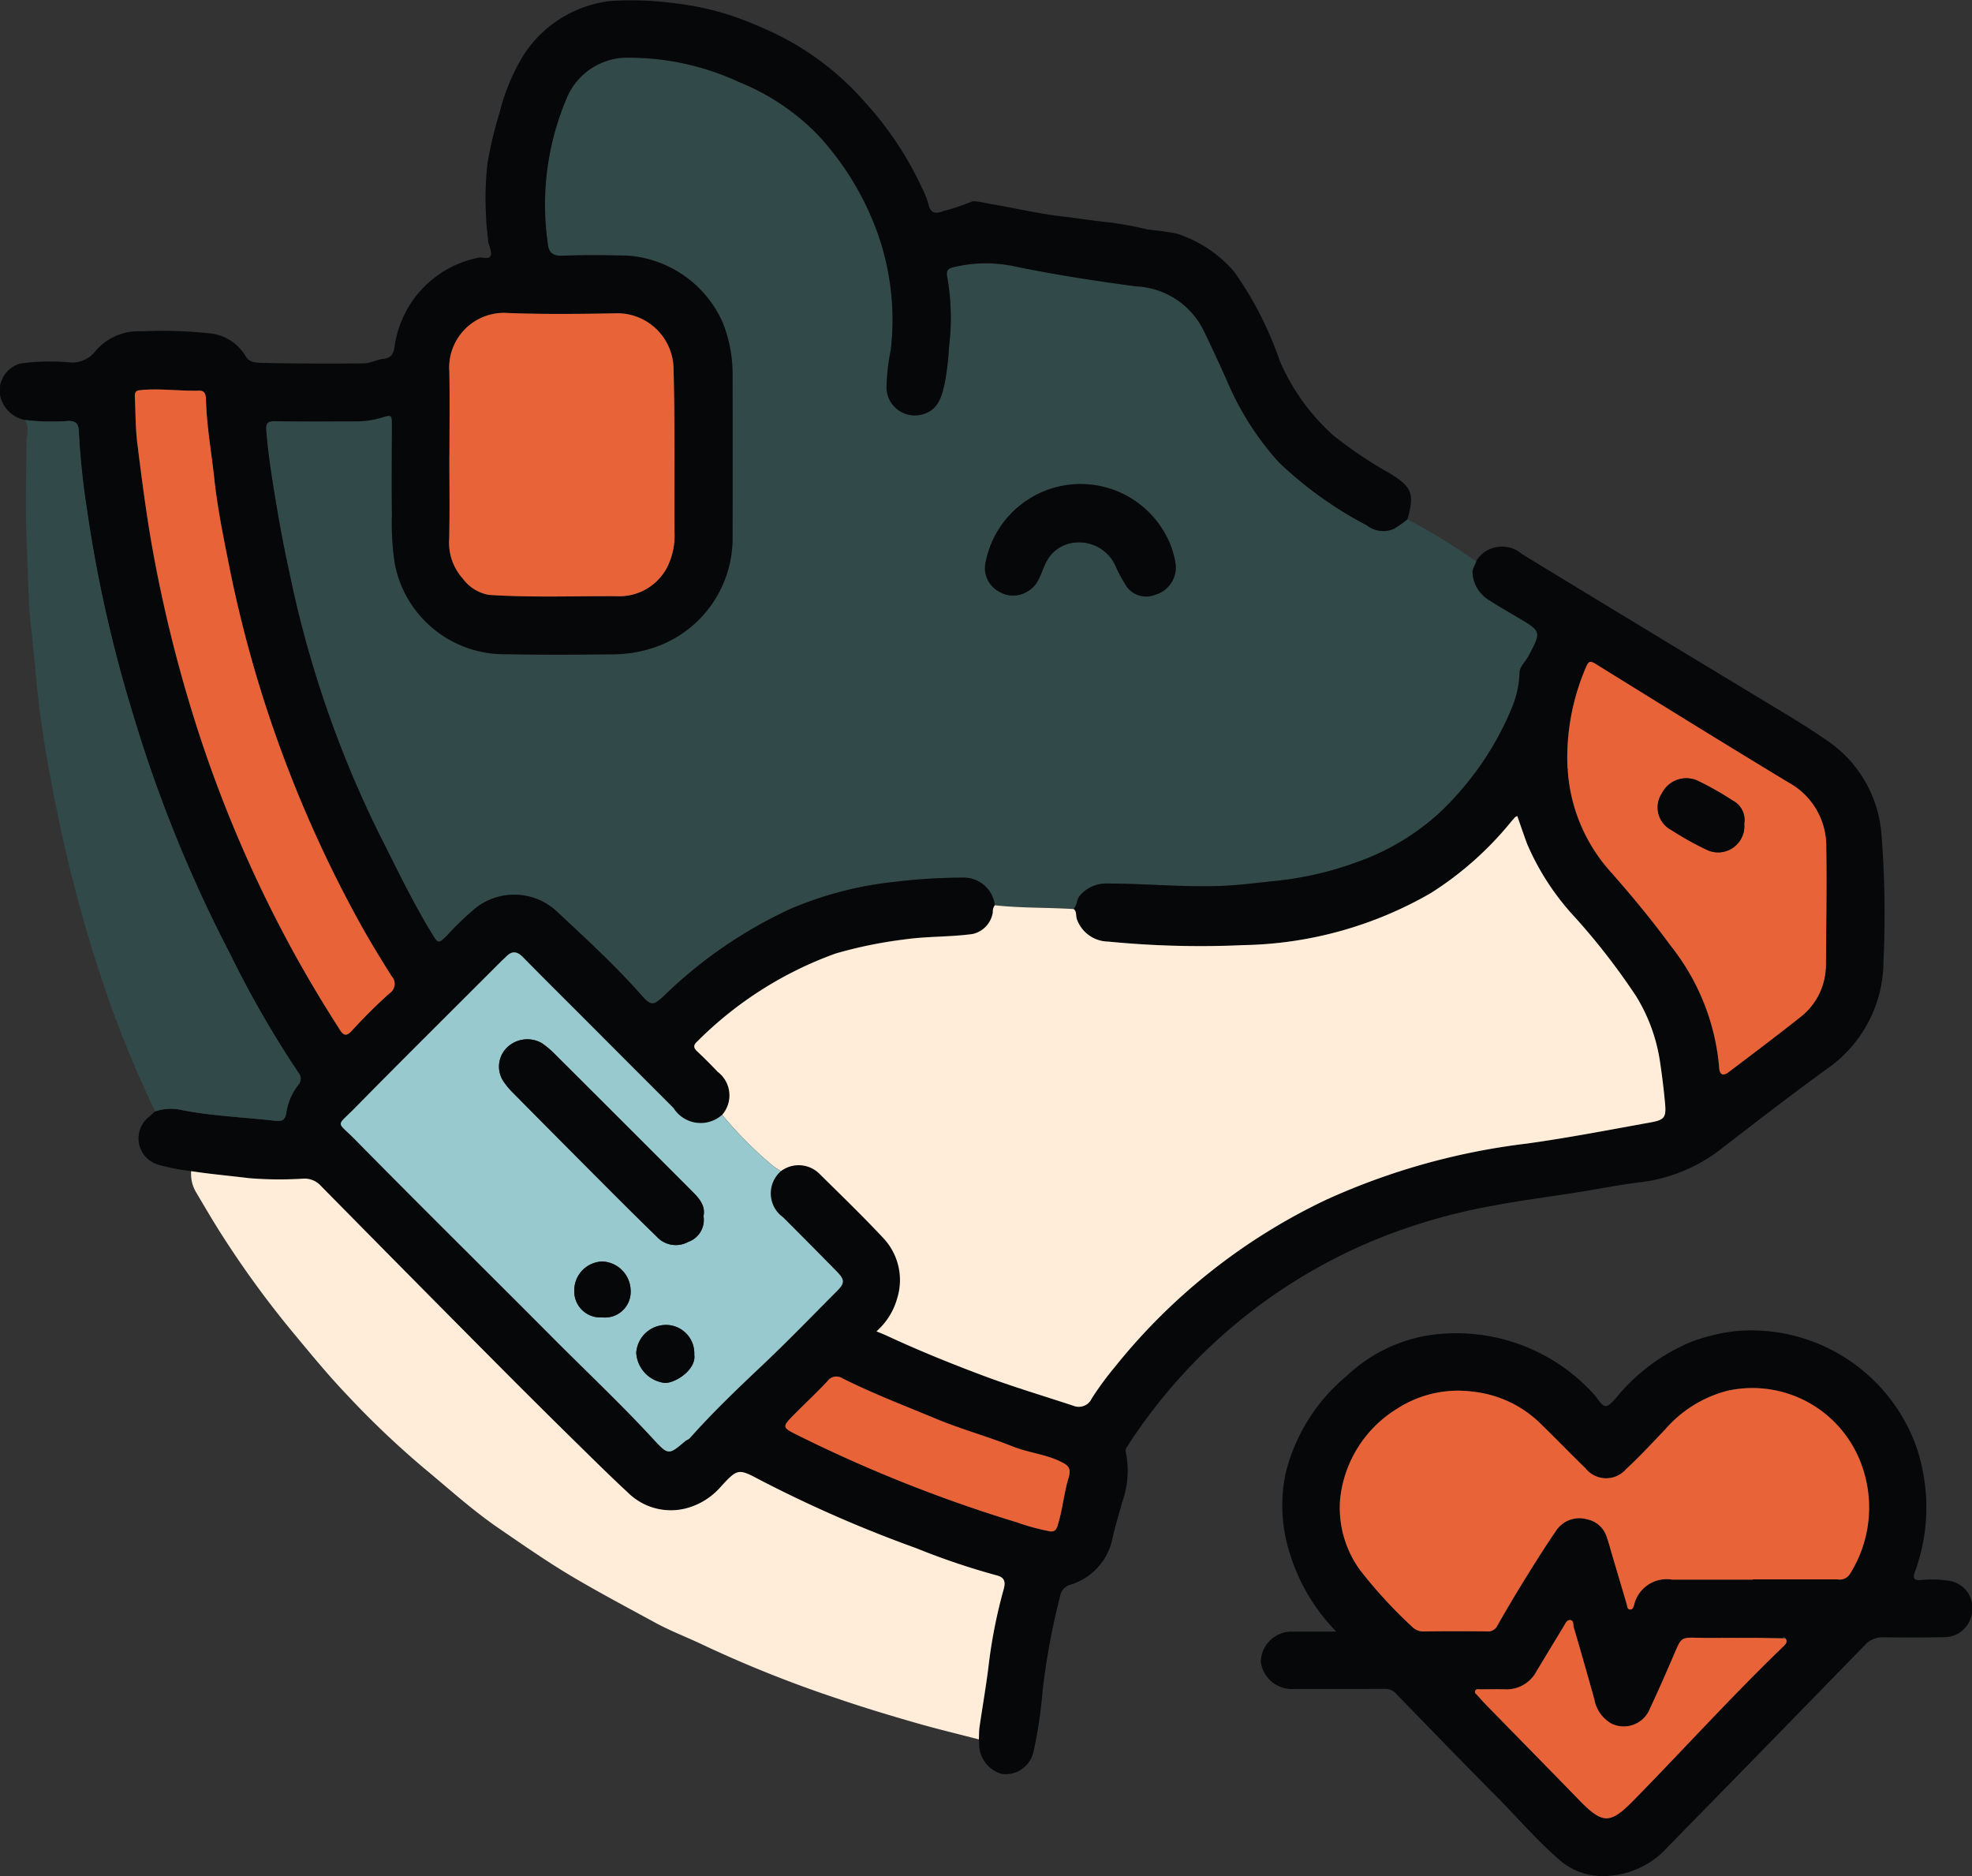 <svg id="Grupo_1071869" data-name="Grupo 1071869" xmlns="http://www.w3.org/2000/svg" xmlns:xlink="http://www.w3.org/1999/xlink" width="112.231" height="106.759" viewBox="0 0 112.231 106.759">
  <rect x="0" y="0" width="112.231" height="106.759" fill="#333333" stroke="none"/>
  <defs>
    <clipPath id="clip-path">
      <rect id="Rectángulo_376469" data-name="Rectángulo 376469" width="112.231" height="106.759" fill="none"/>
    </clipPath>
  </defs>
  <g id="Grupo_1071868" data-name="Grupo 1071868" clip-path="url(#clip-path)">
    <path id="Trazado_816109" data-name="Trazado 816109" d="M99.375,33.732a32.892,32.892,0,0,1,3.83,2.343c.023.016.07,0,.106,0-.044.245-.244.424-.226.708a1.95,1.95,0,0,0,.971,1.563c.534.349,1.091.662,1.639.989,1.314.782,1.3.776.595,2.139-.172.331-.52.641-.529.959a5.686,5.686,0,0,1-.466,2.092,17.256,17.256,0,0,1-4.194,6,13.708,13.708,0,0,1-4.561,2.7,18.857,18.857,0,0,1-4.651,1.08c-1.042.106-2.08.249-3.131.287-2.169.079-4.33-.139-6.5-.137a1.944,1.944,0,0,0-1.518.692c-.212.223-.138.557-.367.754-1.493-.1-2.993-.051-4.483-.216a1.777,1.777,0,0,0-1.748-1.564,32.686,32.686,0,0,0-3.93.237A20.581,20.581,0,0,0,64.258,55.9a25.848,25.848,0,0,0-7.187,4.939c-.638.6-.752.582-1.34-.084-1.49-1.688-3.153-3.2-4.793-4.735a3.553,3.553,0,0,0-4.582-.179,17.093,17.093,0,0,0-1.621,1.552c-.51.5-.513.514-.886-.1-1.132-1.855-2.062-3.818-3.042-5.754A61.571,61.571,0,0,1,35.753,36.8c-.246-1.123-.472-2.251-.664-3.384-.267-1.571-.535-3.144-.663-4.736-.033-.412.077-.538.5-.532,1.535.023,3.07.008,4.606.01a4.911,4.911,0,0,0,1.455-.211c.57-.176.593-.167.592.41,0,1.718-.018,3.436,0,5.153a15.272,15.272,0,0,0,.161,2.726,6.343,6.343,0,0,0,6.368,5.172c2.028.043,4.058.029,6.086.006a7.34,7.34,0,0,0,2.556-.476,6.547,6.547,0,0,0,4.217-6.145q.015-4.632,0-9.264a7.918,7.918,0,0,0-.559-2.989,6.423,6.423,0,0,0-5.452-3.813c-1.224-.024-2.45-.04-3.673.007-.575.022-.79-.2-.835-.725a15.438,15.438,0,0,1,1.064-8.2,3.729,3.729,0,0,1,3.6-2.343,14.9,14.9,0,0,1,6.238,1.392,13.026,13.026,0,0,1,4.505,3.036,16.281,16.281,0,0,1,3.017,4.664,14.741,14.741,0,0,1,1.1,7.538,11.556,11.556,0,0,0-.242,2.169,1.61,1.61,0,0,0,2.18,1.454c.79-.286.955-.988,1.122-1.675a15.038,15.038,0,0,0,.25-2.1,13.387,13.387,0,0,0-.1-4.018c-.055-.269-.007-.444.3-.524a7.837,7.837,0,0,1,3.658-.035c2.245.457,4.516.808,6.788,1.11a4.517,4.517,0,0,1,3.842,2.5q.665,1.381,1.294,2.779a16.445,16.445,0,0,0,3,4.742,22.033,22.033,0,0,0,5.01,3.586,1.5,1.5,0,0,0,1.545.187,8.1,8.1,0,0,0,.754-.532M80.5,35.051a2.273,2.273,0,0,1,2.253,1.319,7.751,7.751,0,0,0,.531,1.01,1.364,1.364,0,0,0,1.719.649,1.616,1.616,0,0,0,1.178-1.743,4.959,4.959,0,0,0-.448-1.453,5.51,5.51,0,0,0-10.374,1.378,1.515,1.515,0,0,0,.769,1.635,1.554,1.554,0,0,0,1.707-.061c.561-.359.669-.974.927-1.5A2.03,2.03,0,0,1,80.5,35.051" transform="translate(-19.277 -4.179)" fill="#314948"/>
    <path id="Trazado_816110" data-name="Trazado 816110" d="M80.1,29.553a8.247,8.247,0,0,1-.754.532A1.5,1.5,0,0,1,77.8,29.9a22.042,22.042,0,0,1-5.01-3.586,16.454,16.454,0,0,1-3-4.742q-.628-1.4-1.294-2.778a4.517,4.517,0,0,0-3.842-2.5c-2.272-.3-4.543-.653-6.788-1.111a7.843,7.843,0,0,0-3.658.036c-.3.08-.351.255-.3.524a13.4,13.4,0,0,1,.1,4.018,15.1,15.1,0,0,1-.251,2.1c-.167.687-.333,1.389-1.122,1.675a1.61,1.61,0,0,1-2.18-1.454,11.551,11.551,0,0,1,.241-2.168,14.74,14.74,0,0,0-1.1-7.538A16.294,16.294,0,0,0,46.58,7.71a13.017,13.017,0,0,0-4.505-3.036,14.9,14.9,0,0,0-6.238-1.391,3.729,3.729,0,0,0-3.6,2.343,15.448,15.448,0,0,0-1.064,8.2c.046.523.26.747.835.725,1.223-.047,2.449-.031,3.673-.007a6.425,6.425,0,0,1,5.452,3.814,7.914,7.914,0,0,1,.559,2.989q.01,4.632,0,9.264a6.547,6.547,0,0,1-4.216,6.145,7.322,7.322,0,0,1-2.557.476c-2.029.024-4.058.038-6.086-.006a6.342,6.342,0,0,1-6.368-5.171,15.315,15.315,0,0,1-.16-2.726c-.022-1.717-.006-3.435,0-5.153,0-.576-.023-.586-.593-.41a4.894,4.894,0,0,1-1.454.211c-1.535,0-3.071.014-4.606-.01-.421-.006-.531.12-.5.532.128,1.592.4,3.165.663,4.736.193,1.133.418,2.261.664,3.384a61.594,61.594,0,0,0,5.053,14.742c.98,1.935,1.91,3.9,3.042,5.754.373.611.376.6.886.1a17.091,17.091,0,0,1,1.621-1.552,3.553,3.553,0,0,1,4.582.178c1.641,1.534,3.3,3.047,4.793,4.736.589.667.7.68,1.34.084a25.85,25.85,0,0,1,7.188-4.939,20.576,20.576,0,0,1,5.955-1.543,32.585,32.585,0,0,1,3.93-.237,1.777,1.777,0,0,1,1.747,1.564.606.606,0,0,0-.112.4,1.494,1.494,0,0,1-1.15,1.236c-1.283.176-2.582.125-3.868.308a25.212,25.212,0,0,0-3.921.8,21.3,21.3,0,0,0-7.875,5c-.237.214-.234.359-.01.57q.6.564,1.163,1.162a1.682,1.682,0,0,1,.261,2.448,1.827,1.827,0,0,1-2.771-.388q-2.486-2.475-4.959-4.964c-1.2-1.2-2.409-2.4-3.6-3.612-.337-.344-.63-.384-.967-.035-.088.092-.188.174-.278.264C25.75,57.485,22.959,60.25,20.2,63.05c-1.091,1.109-1.065.714,0,1.792,3.732,3.786,7.516,7.521,11.266,11.29,1.914,1.924,3.893,3.786,5.734,5.784.83.9.863.888,1.79.1.081-.069.2-.1.267-.175,1.294-1.457,2.7-2.8,4.115-4.137,1.448-1.367,2.831-2.8,4.238-4.212.472-.473.477-.659.007-1.139Q46.1,70.8,44.571,69.275a1.624,1.624,0,1,1,2.053-2.49c1.232,1.221,2.484,2.425,3.667,3.693a3.487,3.487,0,0,1,.763,3.422,3.876,3.876,0,0,1-1.174,1.863c.223.093.406.162.582.245,1.795.835,3.629,1.579,5.48,2.273,1.7.637,3.439,1.152,5.161,1.721a.807.807,0,0,0,1.026-.418,17.868,17.868,0,0,1,1.3-1.774,34.162,34.162,0,0,1,12.051-9.54,38.667,38.667,0,0,1,11.412-3.193c2.35-.329,4.683-.78,7.019-1.2.815-.147.924-.279.844-1.124-.074-.781-.167-1.563-.286-2.343a9.863,9.863,0,0,0-1.35-3.706,38.162,38.162,0,0,0-3.464-4.477,14.554,14.554,0,0,1-2.741-4.189c-.2-.527-.375-1.061-.565-1.6a.661.661,0,0,0-.136.078c-.1.108-.192.22-.286.331a18.912,18.912,0,0,1-4.494,3.972,22.088,22.088,0,0,1-10.673,2.964,53.554,53.554,0,0,1-7.683-.2,1.924,1.924,0,0,1-1.79-1.26c-.077-.2,0-.443-.194-.6.23-.2.156-.531.367-.755a1.946,1.946,0,0,1,1.518-.691c2.168,0,4.329.216,6.5.137,1.051-.038,2.089-.181,3.131-.287a18.864,18.864,0,0,0,4.652-1.08,13.712,13.712,0,0,0,4.56-2.7,17.246,17.246,0,0,0,4.194-6,5.683,5.683,0,0,0,.466-2.092c.009-.317.358-.627.53-.958.708-1.363.718-1.357-.595-2.139-.549-.326-1.106-.64-1.64-.989a1.951,1.951,0,0,1-.971-1.563c-.018-.284.182-.464.225-.708a1.725,1.725,0,0,1,2.589-.368q7.262,4.422,14.541,8.816c.922.556,1.84,1.116,2.723,1.729a7.089,7.089,0,0,1,3.189,5.315,58.122,58.122,0,0,1,.12,7.322,7.46,7.46,0,0,1-3.262,6.145c-2.082,1.514-4.12,3.088-6.156,4.663A9.324,9.324,0,0,1,93.143,67.3c-1.106.146-2.2.363-3.3.539-1.634.26-3.277.467-4.9.776a32.976,32.976,0,0,0-6.871,2.018,30.709,30.709,0,0,0-13.85,11.573c-.1.145-.192.273-.146.435a5.285,5.285,0,0,1-.213,2.85c-.18.684-.4,1.359-.548,2.05a3.481,3.481,0,0,1-2.425,2.647.793.793,0,0,0-.554.628,40.079,40.079,0,0,0-.995,5.362,25.818,25.818,0,0,1-.531,3.543,1.627,1.627,0,0,1-1.793,1.226,1.776,1.776,0,0,1-1.29-1.586c0-.128-.01-.255-.015-.383.011-.236,0-.474.037-.706.174-1.206.389-2.406.531-3.616a28.8,28.8,0,0,1,.841-4.215c.107-.392.091-.676-.412-.8A40.849,40.849,0,0,1,52.124,88.1a72.9,72.9,0,0,1-8.855-3.868c-1.245-.663-1.288-.673-2.243.37A3.944,3.944,0,0,1,39.1,85.818a3.475,3.475,0,0,1-3.391-.9c-.944-.874-1.861-1.776-2.778-2.68q-2.369-2.337-4.721-4.692-4.993-5.026-9.965-10.073a1.257,1.257,0,0,0-1.013-.4,21.346,21.346,0,0,1-3.067-.029c-1.1-.136-2.2-.23-3.3-.4a12.744,12.744,0,0,1-1.827-.357,1.561,1.561,0,0,1-.542-2.747c.113-.092.216-.2.323-.293a2.827,2.827,0,0,1,1.56-.069c1.738.337,3.506.393,5.258.6.362.042.589,0,.652-.469a3.3,3.3,0,0,1,.664-1.544.546.546,0,0,0,.011-.738,58.257,58.257,0,0,1-3.87-6.729,77.567,77.567,0,0,1-5.516-13.61,77.213,77.213,0,0,1-2.636-11.7,42.412,42.412,0,0,1-.462-4.446c-.014-.407-.162-.606-.634-.583A13.435,13.435,0,0,1,1.41,23.9a1.816,1.816,0,0,1-1.4-1.367,1.6,1.6,0,0,1,1.165-1.85,12.442,12.442,0,0,1,2.731-.066A1.67,1.67,0,0,0,5.416,20a3.2,3.2,0,0,1,2.641-1.146,25.771,25.771,0,0,1,3.986.126A2.7,2.7,0,0,1,14,20.3c.2.352.657.344,1,.352q2.848.058,5.7.026c.381,0,.757-.221,1.143-.262.631-.068.57-.58.659-.968a5.986,5.986,0,0,1,4.74-4.784c.252-.066.687.183.707-.241.008-.193-.157-.538-.172-.739-.033-.431-.107-.866-.109-1.3a17.87,17.87,0,0,1,.071-3.054,22.058,22.058,0,0,1,.691-2.912,11.738,11.738,0,0,1,1.322-3.211A6.811,6.811,0,0,1,34.717.06a18.082,18.082,0,0,1,3.611.117A16.154,16.154,0,0,1,43.194,1.5a16.139,16.139,0,0,1,6.041,4.325,19.163,19.163,0,0,1,3.251,4.9,4.665,4.665,0,0,1,.352.888c.124.6.5.54.846.4a12.353,12.353,0,0,0,1.575-.524c.184-.1.734.055,1.112.117,1.385.23,2.758.563,4.15.718.839.094,1.678.241,2.521.321a19.907,19.907,0,0,1,2.3.421,16.433,16.433,0,0,1,1.644.232,7.207,7.207,0,0,1,3.275,2.194,19.922,19.922,0,0,1,2.568,5.031A12.034,12.034,0,0,0,75.913,24.8,23.616,23.616,0,0,0,79.1,26.938c1.243.768,1.423,1.133,1,2.615M8,22.2l-.024-.019-.019.026c-.33.022-.29.271-.281.481.037.851.031,1.707.137,2.55.27,2.151.545,4.3.943,6.435a79.554,79.554,0,0,0,2.777,10.713,73.1,73.1,0,0,0,4.728,10.984c.947,1.79,1.984,3.528,3.076,5.233.215.336.378.384.687.048a30.012,30.012,0,0,1,2.136-2.123.638.638,0,0,0,.124-.977c-.571-.912-1.137-1.828-1.663-2.765a70.718,70.718,0,0,1-7.637-20.855c-.312-1.559-.623-3.117-.793-4.7-.161-1.5-.434-2.988-.472-4.5-.005-.22-.041-.507-.382-.5-1.113.03-2.223-.138-3.337-.033m95.909,32.932c.011-2.319.059-4.638.02-6.956a4.115,4.115,0,0,0-2.141-3.641c-3.682-2.229-7.342-4.494-11-6.762-.329-.2-.4-.1-.528.187a13.037,13.037,0,0,0-1.056,5.748c0,.015-.016.03-.014.043a.607.607,0,0,0,.029.085,9.587,9.587,0,0,0,2.509,5.854c1.167,1.33,2.3,2.7,3.346,4.127a12.875,12.875,0,0,1,2.764,6.959c.021.378.22.476.527.242,1.382-1.048,2.771-2.089,4.129-3.168a3.739,3.739,0,0,0,1.4-2.634c.009-.008.026-.016.026-.023a.3.3,0,0,0-.016-.062M25.577,25.915h0c0,1.589.025,3.178-.01,4.765a3.059,3.059,0,0,0,.788,2.26,2.326,2.326,0,0,0,1.487.912c2.407.155,4.817.062,7.226.073a3.073,3.073,0,0,0,2.871-1.584,3.985,3.985,0,0,0,.451-2.043c-.015-3.1.029-6.2-.054-9.3a3.206,3.206,0,0,0-3.171-3.174c-2.081.042-4.166.064-6.245-.012a3.115,3.115,0,0,0-3.345,3.335c.029,1.588.006,3.177.006,4.765m34.143,61.22c.4.068.436-.216.517-.488.249-.841.325-1.726.578-2.555.18-.586-.077-.737-.468-.927-.859-.418-1.822-.5-2.707-.853-1.425-.57-2.912-.973-4.332-1.563-1.8-.747-3.617-1.442-5.359-2.314a.629.629,0,0,0-.859.158c-.583.628-1.213,1.213-1.817,1.822-.813.818-.8.794.228,1.305A80.785,80.785,0,0,0,57.886,86.63a12.644,12.644,0,0,0,1.834.5" transform="translate(0 0)" fill="#060708"/>
    <path id="Trazado_816111" data-name="Trazado 816111" d="M167.389,189.211a10.929,10.929,0,0,1-2.663-4.517,8.881,8.881,0,0,1-.224-4.461,10.42,10.42,0,0,1,3.475-5.564,8.881,8.881,0,0,1,4.407-2.273,10.553,10.553,0,0,1,9.728,3.379.9.9,0,0,1,.1.125c.452.66.575.611,1.106.011a10.885,10.885,0,0,1,4.184-3.149,10.382,10.382,0,0,1,2.714-.659,9.987,9.987,0,0,1,10.228,6.709,11.136,11.136,0,0,1,.5,2.524,10.683,10.683,0,0,1-.635,4.513c-.122.385.012.449.339.431a6.222,6.222,0,0,1,1.529.03,1.568,1.568,0,0,1,1.391,1.872,1.6,1.6,0,0,1-1.6,1.348c-1.15.027-2.3.022-3.453.007a1.341,1.341,0,0,0-1.054.457q-5.6,5.754-11.218,11.487a4.938,4.938,0,0,1-3.882,1.638,3.689,3.689,0,0,1-2.306-.948c-1.3-1.127-2.412-2.442-3.624-3.658-1.883-1.889-3.734-3.809-5.593-5.721a.84.84,0,0,0-.654-.321c-1.754.015-3.508,0-5.262.01a1.787,1.787,0,0,1-1.829-1.554,1.764,1.764,0,0,1,1.767-1.716c.8,0,1.593,0,2.531,0m25.375.38-.885-.016h-.012l-.429-.009h-.887l-.428,0h-1.767c-.128,0-.256,0-.384-.005-.955-.026-.945-.022-1.332.878-.455,1.054-.912,2.107-1.4,3.146a1.6,1.6,0,0,1-2.187.861,2,2,0,0,1-.979-1.385c-.382-1.369-.769-2.736-1.171-4.1-.041-.14.015-.386-.193-.408s-.282.2-.376.352q-.78,1.288-1.558,2.575a1.926,1.926,0,0,1-1.81,1.013c-.457-.011-.913-.005-1.37,0-.1,0-.236-.041-.3.081s.066.194.131.27q.232.27.48.525c1.761,1.8,3.528,3.6,5.284,5.408,1.349,1.389,1.769,1.41,3.106.047,2.864-2.919,5.611-5.953,8.557-8.793.13-.125.221-.244.111-.424-.061-.087-.129-.086-.2-.02m-1.659-3.335v-.013q2.411,0,4.823,0a.678.678,0,0,0,.7-.315,7.088,7.088,0,0,0,.481-6.645,6.6,6.6,0,0,0-7.469-3.771,7.009,7.009,0,0,0-3.524,2.19c-.733.763-1.448,1.549-2.228,2.263a1.5,1.5,0,0,1-2.324-.057c-.828-.8-1.621-1.633-2.45-2.43a6.475,6.475,0,0,0-3.908-1.913,6.4,6.4,0,0,0-4.38.983,6.852,6.852,0,0,0-3.217,5.152,6.03,6.03,0,0,0,1.139,4.019,27.18,27.18,0,0,0,2.96,3.222.9.9,0,0,0,.7.262c1.187-.011,2.375-.013,3.562,0a.592.592,0,0,0,.6-.349q.768-1.357,1.592-2.682c.567-.915,1.14-1.827,1.749-2.714a1.582,1.582,0,0,1,1.756-.632,1.471,1.471,0,0,1,1.132,1.06c.1.271.171.557.254.836q.434,1.466.868,2.933c.035.117.022.28.187.3s.186-.149.233-.26a1.9,1.9,0,0,1,2.166-1.438q2.3,0,4.6,0" transform="translate(-91.34 -96.366)" fill="#060708"/>
    <path id="Trazado_816112" data-name="Trazado 816112" d="M24.708,151.482c1.094.169,2.2.264,3.3.4a21.339,21.339,0,0,0,3.066.029,1.254,1.254,0,0,1,1.013.4q4.97,5.049,9.965,10.073,2.345,2.361,4.721,4.691c.916.9,1.834,1.806,2.777,2.68a3.475,3.475,0,0,0,3.391.9,3.948,3.948,0,0,0,1.922-1.221c.956-1.043,1-1.033,2.243-.37a72.948,72.948,0,0,0,8.856,3.868,40.928,40.928,0,0,0,4.579,1.549c.5.123.519.406.413.8a28.764,28.764,0,0,0-.842,4.215c-.141,1.209-.357,2.41-.531,3.616-.034.233-.026.471-.037.707-1.2-.311-2.4-.6-3.584-.938-1.469-.425-2.936-.862-4.382-1.358a69.493,69.493,0,0,1-7.66-3.048c-.932-.449-1.918-.82-2.818-1.311-1.575-.858-3.165-1.7-4.711-2.615-1.446-.859-2.82-1.82-4.2-2.765-1.494-1.026-2.845-2.259-4.246-3.417a51.143,51.143,0,0,1-4.32-4.108c-1.131-1.183-2.166-2.451-3.212-3.712a55.787,55.787,0,0,1-3.886-5.335c-.524-.81-1.009-1.646-1.5-2.474a2.053,2.053,0,0,1-.311-1.254" transform="translate(-13.834 -84.838)" fill="#ffedda"/>
    <path id="Trazado_816113" data-name="Trazado 816113" d="M3.206,54.328a13.4,13.4,0,0,0,2.445.057c.472-.022.621.177.634.584a42.413,42.413,0,0,0,.462,4.446,77.159,77.159,0,0,0,2.635,11.7A77.614,77.614,0,0,0,14.9,84.72a58.153,58.153,0,0,0,3.871,6.729.547.547,0,0,1-.012.739,3.3,3.3,0,0,0-.664,1.544c-.062.474-.29.511-.652.469-1.752-.2-3.52-.26-5.258-.6a2.831,2.831,0,0,0-1.56.069A62.744,62.744,0,0,1,7.6,86.191a82.622,82.622,0,0,1-2.625-9.929c-.324-1.584-.611-3.174-.837-4.771-.252-1.782-.369-3.583-.576-5.372-.174-1.5-.16-3.008-.234-4.513-.1-1.985-.041-3.967-.027-5.951,0-.436.2-.906-.094-1.328" transform="translate(-1.796 -30.427)" fill="#314948"/>
    <path id="Trazado_816114" data-name="Trazado 816114" d="M111.393,110.836c.2.153.117.4.194.6a1.924,1.924,0,0,0,1.789,1.26,53.557,53.557,0,0,0,7.683.2,22.09,22.09,0,0,0,10.673-2.964,18.92,18.92,0,0,0,4.494-3.972c.094-.112.187-.223.285-.331a.688.688,0,0,1,.136-.078c.19.538.369,1.072.565,1.6a14.559,14.559,0,0,0,2.742,4.188,38.114,38.114,0,0,1,3.464,4.477,9.855,9.855,0,0,1,1.35,3.706c.119.78.212,1.561.286,2.343.081.845-.029.977-.844,1.124-2.336.422-4.669.874-7.019,1.2a38.675,38.675,0,0,0-11.412,3.193,34.164,34.164,0,0,0-12.052,9.54,17.734,17.734,0,0,0-1.3,1.774.807.807,0,0,1-1.026.418c-1.722-.57-3.465-1.085-5.161-1.722-1.85-.694-3.685-1.438-5.48-2.273-.176-.082-.359-.151-.582-.245a3.873,3.873,0,0,0,1.174-1.863,3.484,3.484,0,0,0-.763-3.421c-1.183-1.268-2.434-2.472-3.667-3.693a1.684,1.684,0,0,0-2.179-.143,4.032,4.032,0,0,1-.494-.327,22.246,22.246,0,0,1-2.851-2.874,1.682,1.682,0,0,0-.261-2.448q-.564-.6-1.162-1.161c-.224-.211-.227-.356.01-.571a21.307,21.307,0,0,1,7.876-5,25.208,25.208,0,0,1,3.921-.8c1.287-.183,2.586-.132,3.868-.308a1.494,1.494,0,0,0,1.15-1.237.607.607,0,0,1,.112-.4c1.49.165,2.99.121,4.483.216" transform="translate(-50.295 -59.114)" fill="#ffedda"/>
    <path id="Trazado_816115" data-name="Trazado 816115" d="M132.584,65.918a2.03,2.03,0,0,0-1.736,1.232c-.258.528-.366,1.143-.927,1.5a1.554,1.554,0,0,1-1.707.061,1.515,1.515,0,0,1-.769-1.635A5.51,5.51,0,0,1,137.819,65.7a4.959,4.959,0,0,1,.448,1.453,1.616,1.616,0,0,1-1.178,1.743,1.364,1.364,0,0,1-1.719-.649,7.752,7.752,0,0,1-.531-1.01,2.273,2.273,0,0,0-2.253-1.319" transform="translate(-71.359 -35.046)" fill="#060708"/>
    <path id="Trazado_816116" data-name="Trazado 816116" d="M65.791,132.437a22.161,22.161,0,0,0,2.851,2.874,4.011,4.011,0,0,0,.494.327,1.677,1.677,0,0,0,.126,2.633q1.531,1.53,3.048,3.076c.47.481.465.667-.007,1.139-1.408,1.41-2.791,2.845-4.238,4.211-1.417,1.337-2.822,2.681-4.116,4.137-.068.077-.187.106-.267.175-.928.79-.961.8-1.791-.1-1.842-2-3.82-3.859-5.735-5.783-3.749-3.769-7.534-7.5-11.266-11.29-1.062-1.077-1.087-.683,0-1.792,2.756-2.8,5.547-5.565,8.325-8.344.09-.091.189-.172.278-.264.337-.348.63-.309.966.035,1.189,1.214,2.4,2.409,3.6,3.612q2.478,2.483,4.958,4.964a1.828,1.828,0,0,0,2.772.388M64.728,138.2c.13-.615-.269-1.033-.672-1.437q-3.889-3.9-7.791-7.785a4.9,4.9,0,0,0-.753-.631,1.665,1.665,0,0,0-1.926.22,1.519,1.519,0,0,0-.262,1.936,4.433,4.433,0,0,0,.594.712q2.6,2.63,5.213,5.248c.967.97,1.938,1.937,2.921,2.89a1.471,1.471,0,0,0,1.811.311,1.323,1.323,0,0,0,.864-1.464m-.525,7.891a1.616,1.616,0,0,0-1.553-1.7A1.7,1.7,0,0,0,60.9,145.98a1.834,1.834,0,0,0,1.643,1.714c.61,0,1.778-.771,1.66-1.6m-5.245-2.132a1.462,1.462,0,0,0,1.621-1.579,1.679,1.679,0,0,0-1.606-1.6,1.646,1.646,0,0,0-1.6,1.647,1.483,1.483,0,0,0,1.586,1.533" transform="translate(-24.69 -68.996)" fill="#98c9ce"/>
    <path id="Trazado_816117" data-name="Trazado 816117" d="M58.12,48.588c0-1.589.023-3.178-.006-4.765a3.116,3.116,0,0,1,3.345-3.335c2.08.077,4.165.055,6.245.013a3.206,3.206,0,0,1,3.171,3.174c.083,3.1.039,6.2.054,9.3a4,4,0,0,1-.451,2.043A3.075,3.075,0,0,1,67.608,56.6c-2.409-.01-4.82.083-7.227-.073a2.329,2.329,0,0,1-1.487-.912,3.059,3.059,0,0,1-.788-2.26c.034-1.588.01-3.177.01-4.765Z" transform="translate(-32.542 -22.674)" fill="#e96339"/>
    <path id="Trazado_816118" data-name="Trazado 816118" d="M217.452,103.162a3.739,3.739,0,0,1-1.4,2.634c-1.359,1.079-2.747,2.12-4.129,3.168-.308.234-.507.136-.527-.242a12.879,12.879,0,0,0-2.764-6.959c-1.046-1.432-2.178-2.8-3.346-4.127a9.59,9.59,0,0,1-2.509-5.854c.008-.014.026-.031.022-.042a.51.51,0,0,0-.038-.086,13.043,13.043,0,0,1,1.056-5.748c.124-.289.2-.391.529-.187,3.658,2.268,7.318,4.534,11,6.762a4.116,4.116,0,0,1,2.141,3.641c.038,2.318-.009,4.637-.02,6.955a.069.069,0,0,0-.01.085m-4.637-8.357a1.243,1.243,0,0,0-.668-1.309,17.425,17.425,0,0,0-1.9-1.08,1.552,1.552,0,0,0-2.112.663,1.453,1.453,0,0,0,.543,2.109,17.745,17.745,0,0,0,2,1.117,1.493,1.493,0,0,0,2.133-1.5" transform="translate(-113.549 -47.947)" fill="#e96339"/>
    <path id="Trazado_816119" data-name="Trazado 816119" d="M17.774,50.411c1.113-.106,2.224.062,3.337.032.341-.009.377.278.382.5.037,1.514.31,3,.472,4.5.17,1.582.48,3.14.792,4.7A70.739,70.739,0,0,0,30.395,81c.526.938,1.093,1.853,1.663,2.765a.638.638,0,0,1-.123.976A30.114,30.114,0,0,0,29.8,86.861c-.309.336-.472.289-.687-.047-1.092-1.706-2.128-3.443-3.076-5.233A73.206,73.206,0,0,1,21.307,70.6,79.554,79.554,0,0,1,18.53,59.884c-.4-2.135-.674-4.284-.943-6.435-.106-.842-.1-1.7-.137-2.55-.009-.21-.049-.459.28-.481l.024.011Z" transform="translate(-9.769 -28.213)" fill="#e96339"/>
    <path id="Trazado_816120" data-name="Trazado 816120" d="M116.618,186.85a12.644,12.644,0,0,1-1.834-.5,80.785,80.785,0,0,1-12.385-4.911c-1.026-.511-1.041-.487-.228-1.305.6-.608,1.234-1.194,1.817-1.822a.629.629,0,0,1,.859-.158c1.743.872,3.562,1.567,5.359,2.314,1.42.59,2.907.993,4.332,1.563.885.354,1.848.435,2.707.853.391.19.647.341.468.927-.253.828-.33,1.714-.578,2.555-.081.272-.121.556-.517.488" transform="translate(-56.897 -99.716)" fill="#e96339"/>
    <path id="Trazado_816121" data-name="Trazado 816121" d="M236.161,125.395a.069.069,0,0,1,.01-.085.331.331,0,0,1,.016.062c0,.007-.017.015-.026.023" transform="translate(-132.257 -70.181)" fill="#314948"/>
    <path id="Trazado_816122" data-name="Trazado 816122" d="M202.752,99.344a.593.593,0,0,1,.038.086c0,.011-.015.028-.022.042a.6.6,0,0,1-.029-.085c0-.013.009-.029.014-.043" transform="translate(-113.545 -55.638)" fill="#314948"/>
    <path id="Trazado_816123" data-name="Trazado 816123" d="M18.139,50.431l-.02.018-.024-.011.02-.026Z" transform="translate(-10.134 -28.234)" fill="#314948"/>
    <path id="Trazado_816124" data-name="Trazado 816124" d="M196.821,190.444q-2.3,0-4.6,0a1.9,1.9,0,0,0-2.166,1.438c-.047.11-.063.276-.233.26s-.152-.179-.187-.3q-.434-1.466-.868-2.933c-.083-.279-.15-.564-.254-.836a1.471,1.471,0,0,0-1.132-1.06,1.582,1.582,0,0,0-1.756.632c-.609.887-1.183,1.8-1.749,2.714q-.822,1.325-1.592,2.682a.592.592,0,0,1-.6.349c-1.187-.015-2.375-.014-3.562,0a.9.9,0,0,1-.7-.262,27.182,27.182,0,0,1-2.96-3.222,6.03,6.03,0,0,1-1.139-4.019,6.852,6.852,0,0,1,3.217-5.152,6.4,6.4,0,0,1,4.38-.983,6.475,6.475,0,0,1,3.908,1.913c.829.8,1.622,1.632,2.45,2.43a1.5,1.5,0,0,0,2.324.057c.78-.714,1.495-1.5,2.228-2.263a7.009,7.009,0,0,1,3.524-2.19,6.6,6.6,0,0,1,7.468,3.771,7.088,7.088,0,0,1-.481,6.645.678.678,0,0,1-.7.315q-2.411-.005-4.823,0Z" transform="translate(-97.055 -100.554)" fill="#e96339"/>
    <path id="Trazado_816125" data-name="Trazado 816125" d="M208.489,210.607c.11.18.019.3-.111.424-2.947,2.839-5.693,5.873-8.557,8.793-1.337,1.363-1.757,1.342-3.106-.047-1.755-1.808-3.523-3.6-5.284-5.408q-.248-.255-.48-.525c-.066-.076-.193-.143-.131-.27s.191-.08.3-.08c.457,0,.913-.009,1.37,0a1.926,1.926,0,0,0,1.81-1.013q.775-1.29,1.558-2.575c.093-.154.169-.373.376-.352s.152.268.193.408c.4,1.363.789,2.73,1.171,4.1a2,2,0,0,0,.979,1.385,1.6,1.6,0,0,0,2.187-.861c.489-1.039.947-2.092,1.4-3.146.388-.9.377-.9,1.332-.878.128,0,.256,0,.383.005l.007.026.007-.026h.426l.007.026.007-.026h.425l.007.026.007-.027h.426l.006.026.006-.026h.427l.005.026.006-.026.428,0,0,.026.005-.026h.428l0,.026.006-.026h.428l0,.026.005-.026.429.009,0,.026.007-.025.884.016.206.02" transform="translate(-106.861 -117.362)" fill="#e96339"/>
    <path id="Trazado_816126" data-name="Trazado 816126" d="M230.741,211.861l-.206-.02c.077-.066.145-.067.206.02" transform="translate(-129.112 -118.616)" fill="#314948"/>
    <path id="Trazado_816127" data-name="Trazado 816127" d="M220.53,211.859l-.007.026-.007-.026h.013" transform="translate(-123.502 -118.653)" fill="#314948"/>
    <path id="Trazado_816128" data-name="Trazado 816128" d="M221.529,211.856l-.007.026-.006-.026h.013" transform="translate(-124.061 -118.651)" fill="#314948"/>
    <path id="Trazado_816129" data-name="Trazado 816129" d="M222.525,211.855l-.007.026-.007-.026h.013" transform="translate(-124.619 -118.651)" fill="#314948"/>
    <path id="Trazado_816130" data-name="Trazado 816130" d="M223.523,211.852l-.007.026-.006-.026h.012" transform="translate(-125.178 -118.649)" fill="#314948"/>
    <path id="Trazado_816131" data-name="Trazado 816131" d="M224.52,211.849l-.006.026-.006-.026h.011" transform="translate(-125.737 -118.647)" fill="#314948"/>
    <path id="Trazado_816132" data-name="Trazado 816132" d="M225.517,211.844l-.005.026-.005-.026h.011" transform="translate(-126.296 -118.644)" fill="#314948"/>
    <path id="Trazado_816133" data-name="Trazado 816133" d="M226.514,211.845l-.006.026,0-.026h.011" transform="translate(-126.855 -118.645)" fill="#314948"/>
    <path id="Trazado_816134" data-name="Trazado 816134" d="M227.511,211.844l-.005.026,0-.026h.01" transform="translate(-127.414 -118.644)" fill="#314948"/>
    <path id="Trazado_816135" data-name="Trazado 816135" d="M228.51,211.865l-.008.025,0-.026h.013" transform="translate(-127.971 -118.656)" fill="#314948"/>
    <path id="Trazado_816136" data-name="Trazado 816136" d="M76.187,144.489a1.324,1.324,0,0,1-.865,1.464,1.47,1.47,0,0,1-1.811-.311c-.983-.954-1.954-1.921-2.921-2.89q-2.613-2.618-5.213-5.247a4.457,4.457,0,0,1-.594-.713,1.519,1.519,0,0,1,.262-1.936,1.665,1.665,0,0,1,1.926-.22,4.885,4.885,0,0,1,.753.631q3.9,3.887,7.791,7.785c.4.4.8.822.672,1.437" transform="translate(-36.149 -75.285)" fill="#060708"/>
    <path id="Trazado_816137" data-name="Trazado 816137" d="M85.609,173.079c.117.831-1.05,1.6-1.66,1.6a1.834,1.834,0,0,1-1.643-1.714,1.7,1.7,0,0,1,1.75-1.585,1.615,1.615,0,0,1,1.553,1.7" transform="translate(-46.096 -95.983)" fill="#060708"/>
    <path id="Trazado_816138" data-name="Trazado 816138" d="M75.872,166.347a1.483,1.483,0,0,1-1.586-1.533,1.646,1.646,0,0,1,1.6-1.647,1.679,1.679,0,0,1,1.606,1.6,1.462,1.462,0,0,1-1.621,1.579" transform="translate(-41.604 -91.382)" fill="#060708"/>
    <path id="Trazado_816139" data-name="Trazado 816139" d="M219.366,103.237a1.493,1.493,0,0,1-2.133,1.5,17.75,17.75,0,0,1-2-1.117,1.453,1.453,0,0,1-.543-2.109,1.552,1.552,0,0,1,2.112-.663,17.425,17.425,0,0,1,1.9,1.081,1.243,1.243,0,0,1,.668,1.309" transform="translate(-120.1 -56.379)" fill="#060708"/>
  </g>
</svg>
